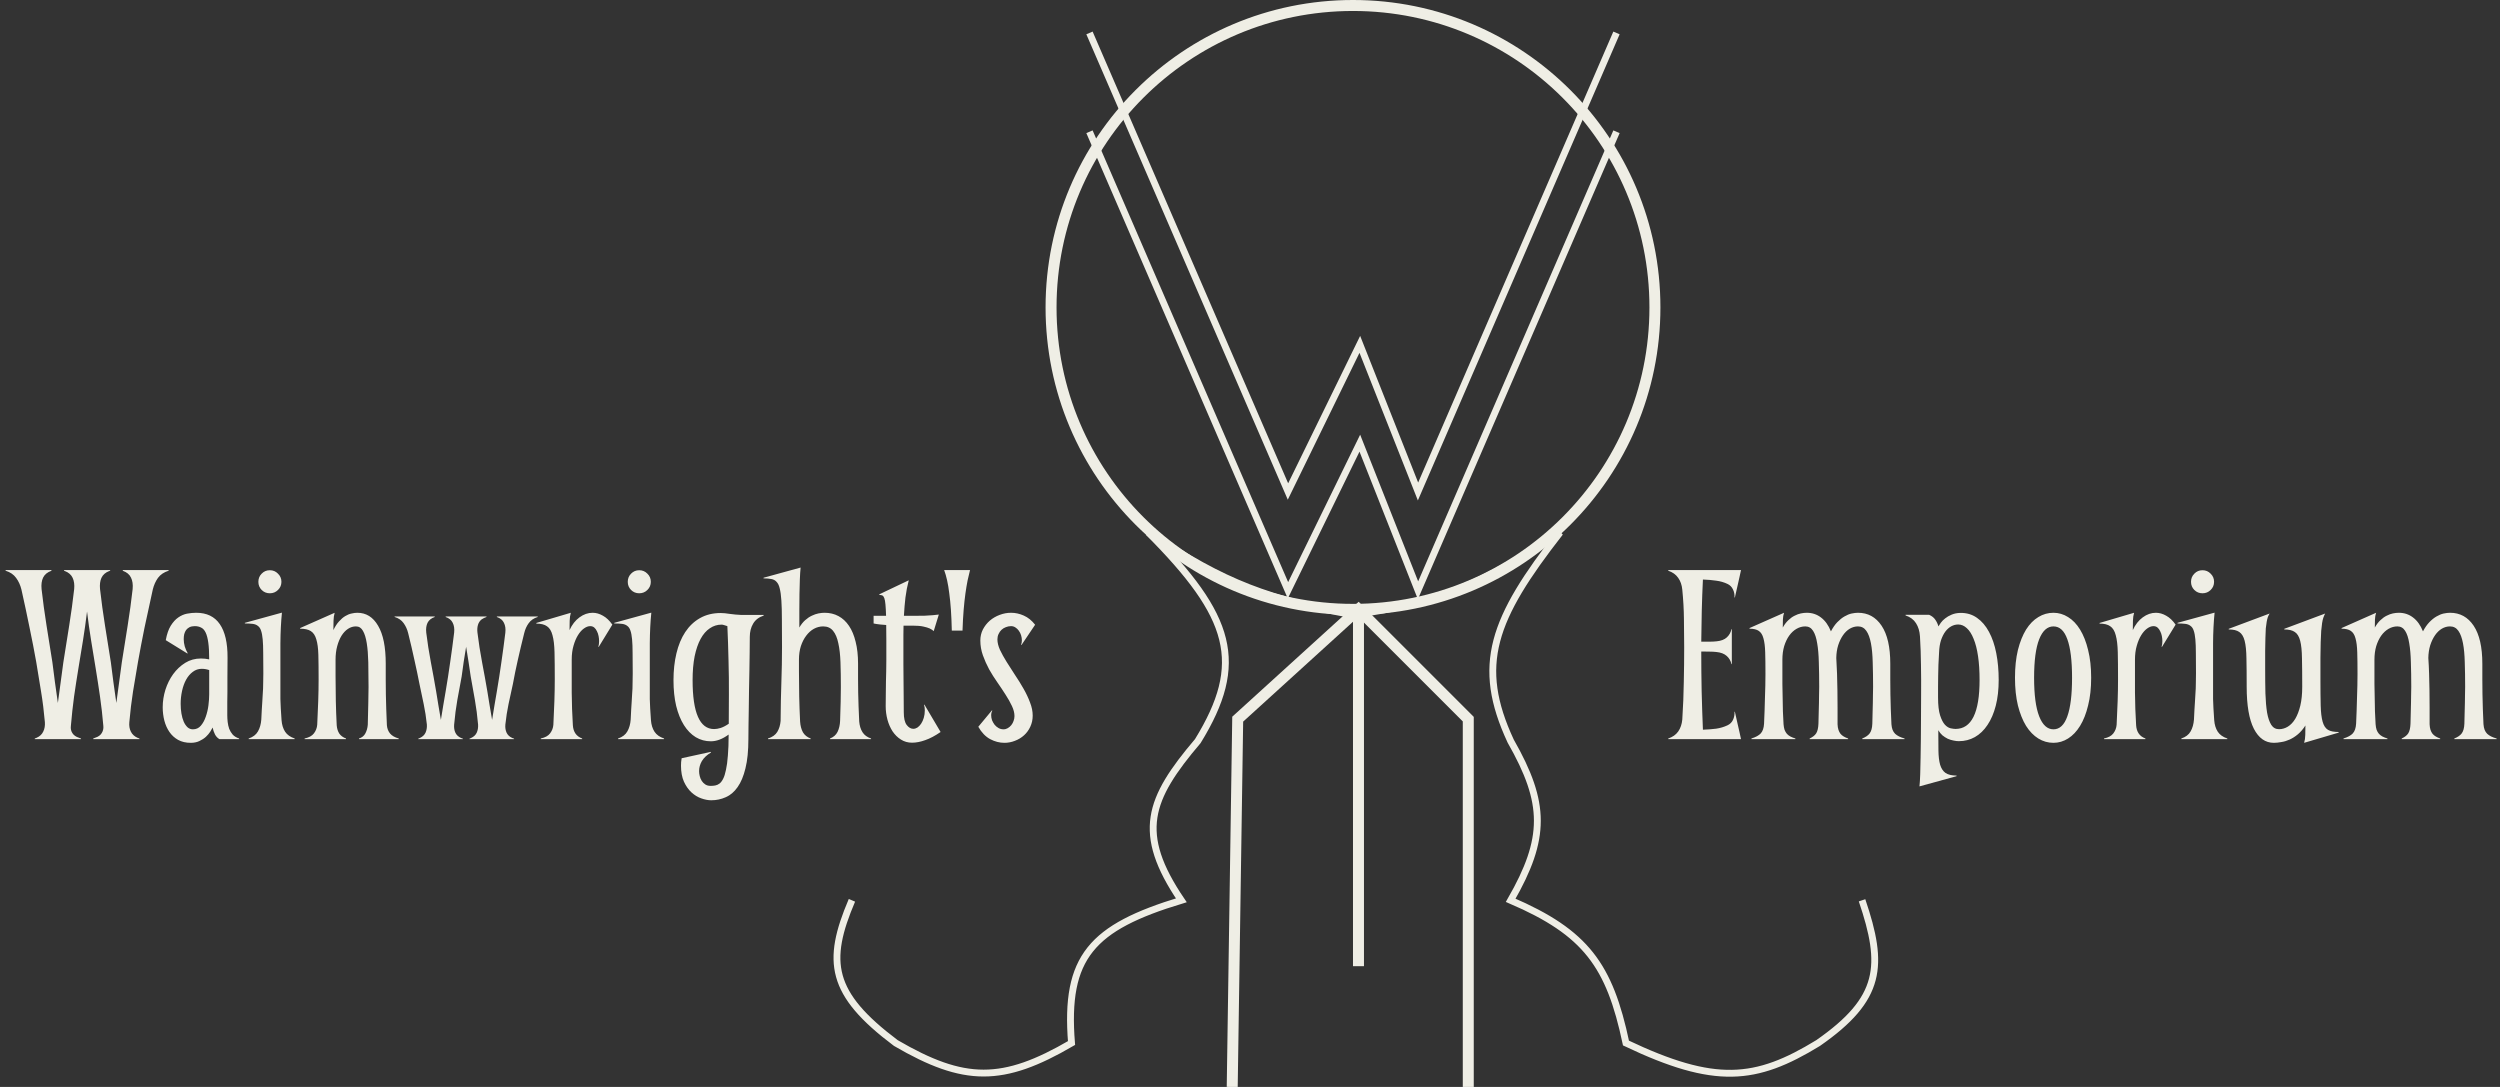 <svg width="230" height="100" viewBox="0 0 230 100" fill="none" xmlns="http://www.w3.org/2000/svg">
<rect x="0" y="0" width="230" height="100" fill="#333333" stroke="none"/>
<circle cx="124.475" cy="28.283" r="27.778" stroke="#EFEEE5" stroke-width="1.01"/>
<line x1="124.98" y1="56.566" x2="124.98" y2="88.889" stroke="#EFEEE5" stroke-width="1.01"/>
<path d="M113.364 100L113.869 66.162L124.98 56.061L135.081 66.162V100" stroke="#EFEEE5" stroke-width="1.01"/>
<path d="M100.232 12.121L118.493 54.309L125.104 40.771L130.457 54.309L148.717 12.121" stroke="#EFEEE5" stroke-width="0.63"/>
<path d="M100.232 3.03L118.493 45.218L125.104 31.68L130.457 45.218L148.717 3.03" stroke="#EFEEE5" stroke-width="0.63"/>
<path d="M78.378 82.828C75.972 88.472 76.36 91.411 82.419 95.96C88.717 99.632 92.244 99.656 98.58 95.96C97.94 88.017 100.451 85.325 108.681 82.828C104.483 76.629 105.675 73.508 110.197 68.182C114.614 61.006 113.374 56.731 105.651 48.99C112.754 53.789 116.913 55.185 124.475 56.566C132.341 55.487 136.482 53.713 143.53 48.99C137.32 56.929 135.73 61.19 138.984 68.182C142.243 73.903 142.263 77.106 138.984 82.828C145.922 85.808 148.077 88.818 149.59 95.96C157.783 99.861 161.525 99.472 167.267 95.96C173.133 91.876 173.348 88.838 171.308 82.828" stroke="#EFEEE5" stroke-width="0.63"/>
<path d="M156.668 67.133C157.113 67.117 157.52 67.086 157.887 67.039C158.262 66.984 158.613 66.879 158.941 66.723C159.168 66.613 159.332 66.449 159.434 66.231C159.543 66.004 159.59 65.754 159.574 65.481H159.609C159.711 65.926 159.797 66.309 159.867 66.629C159.938 66.941 159.996 67.199 160.043 67.402C160.098 67.644 160.141 67.844 160.172 68H153.48V67.941C153.879 67.809 154.184 67.594 154.395 67.297C154.605 66.992 154.73 66.629 154.77 66.207C154.848 64.988 154.895 63.824 154.91 62.715C154.934 61.598 154.945 60.543 154.945 59.551C154.945 58.676 154.938 57.809 154.922 56.949C154.914 56.082 154.863 55.18 154.77 54.242C154.73 53.82 154.605 53.461 154.395 53.164C154.184 52.859 153.879 52.641 153.48 52.508V52.449H160.172C160.141 52.605 160.098 52.805 160.043 53.047C159.996 53.25 159.938 53.512 159.867 53.832C159.797 54.145 159.711 54.523 159.609 54.969H159.574C159.59 54.695 159.543 54.449 159.434 54.23C159.332 54.004 159.168 53.836 158.941 53.727C158.613 53.57 158.262 53.469 157.887 53.422C157.52 53.367 157.113 53.332 156.668 53.316C156.621 54.285 156.586 55.246 156.562 56.199C156.539 57.145 156.523 58.09 156.516 59.035C156.773 59.035 157.02 59.035 157.254 59.035C157.496 59.035 157.723 59.023 157.934 59C158.34 58.961 158.652 58.84 158.871 58.637C159.09 58.434 159.23 58.184 159.293 57.887H159.328V61.098H159.293C159.23 60.801 159.086 60.551 158.859 60.348C158.633 60.145 158.316 60.023 157.91 59.984C157.707 59.961 157.492 59.949 157.266 59.949C157.039 59.949 156.789 59.945 156.516 59.938V59.984C156.516 61.148 156.527 62.348 156.551 63.582C156.582 64.809 156.621 65.992 156.668 67.133ZM168.938 60.535C168.969 60.996 168.992 61.48 169.008 61.988C169.023 62.496 169.035 63.012 169.043 63.535C169.051 64.051 169.055 64.57 169.055 65.094C169.055 65.617 169.055 66.129 169.055 66.629C169.062 66.832 169.09 67.004 169.137 67.144C169.184 67.285 169.246 67.406 169.324 67.508C169.402 67.602 169.5 67.684 169.617 67.754C169.734 67.824 169.871 67.887 170.027 67.941V68H166.488V67.941C166.762 67.816 166.961 67.66 167.086 67.473C167.211 67.277 167.281 66.981 167.297 66.582C167.305 66.262 167.312 65.941 167.32 65.621C167.336 65.293 167.344 64.981 167.344 64.684C167.352 64.387 167.355 64.113 167.355 63.863C167.363 63.605 167.367 63.387 167.367 63.207C167.367 62.379 167.355 61.621 167.332 60.934C167.316 60.246 167.266 59.66 167.18 59.176C167.102 58.684 166.977 58.305 166.805 58.039C166.633 57.766 166.395 57.629 166.09 57.629C165.809 57.629 165.539 57.703 165.281 57.852C165.023 58 164.797 58.211 164.602 58.484C164.414 58.75 164.262 59.07 164.145 59.445C164.035 59.82 163.98 60.234 163.98 60.688V61.742C163.98 62.117 163.98 62.516 163.98 62.938C163.988 63.352 163.996 63.77 164.004 64.191C164.012 64.613 164.02 65.031 164.027 65.445C164.043 65.859 164.062 66.254 164.086 66.629C164.102 66.832 164.133 67.004 164.18 67.144C164.234 67.285 164.305 67.406 164.391 67.508C164.477 67.602 164.582 67.684 164.707 67.754C164.84 67.824 164.996 67.887 165.176 67.941V68H161.133V67.941C161.531 67.816 161.816 67.66 161.988 67.473C162.168 67.277 162.27 66.981 162.293 66.582C162.309 66.207 162.324 65.82 162.34 65.422C162.355 65.016 162.367 64.617 162.375 64.227C162.391 63.828 162.402 63.441 162.41 63.066C162.418 62.691 162.422 62.34 162.422 62.012C162.422 61.207 162.414 60.539 162.398 60.008C162.383 59.469 162.328 59.039 162.234 58.719C162.148 58.398 162.004 58.172 161.801 58.039C161.605 57.906 161.324 57.84 160.957 57.84V57.781L164.133 56.375C164.07 56.555 164.035 56.766 164.027 57.008C164.02 57.242 164.016 57.484 164.016 57.734C164.172 57.453 164.344 57.227 164.531 57.055C164.719 56.875 164.91 56.738 165.105 56.645C165.301 56.543 165.492 56.473 165.68 56.434C165.875 56.395 166.055 56.375 166.219 56.375C166.719 56.375 167.156 56.52 167.531 56.809C167.914 57.098 168.219 57.523 168.445 58.086C168.625 57.742 168.82 57.461 169.031 57.242C169.25 57.016 169.469 56.84 169.688 56.715C169.914 56.582 170.133 56.492 170.344 56.445C170.562 56.398 170.762 56.375 170.941 56.375C171.855 56.375 172.578 56.773 173.109 57.57C173.641 58.367 173.906 59.531 173.906 61.062C173.906 61.562 173.906 62.043 173.906 62.504C173.906 62.965 173.91 63.422 173.918 63.875C173.926 64.328 173.938 64.781 173.953 65.234C173.969 65.688 173.988 66.152 174.012 66.629C174.027 66.832 174.062 67.004 174.117 67.144C174.172 67.285 174.25 67.406 174.352 67.508C174.453 67.602 174.574 67.684 174.715 67.754C174.855 67.824 175.023 67.887 175.219 67.941V68H171.328V67.941C171.641 67.816 171.867 67.66 172.008 67.473C172.156 67.277 172.238 66.981 172.254 66.582C172.262 66.262 172.27 65.941 172.277 65.621C172.293 65.293 172.301 64.981 172.301 64.684C172.309 64.387 172.312 64.113 172.312 63.863C172.32 63.605 172.324 63.387 172.324 63.207C172.324 62.379 172.312 61.621 172.289 60.934C172.273 60.246 172.219 59.66 172.125 59.176C172.031 58.684 171.891 58.305 171.703 58.039C171.516 57.766 171.258 57.629 170.93 57.629C170.672 57.629 170.422 57.699 170.18 57.84C169.945 57.98 169.738 58.18 169.559 58.438C169.379 58.695 169.23 59.004 169.113 59.363C169.004 59.715 168.945 60.105 168.938 60.535ZM176.742 63.875C176.75 62.953 176.746 62.059 176.73 61.191C176.723 60.324 176.691 59.441 176.637 58.543C176.605 58.066 176.484 57.664 176.273 57.336C176.062 57 175.742 56.762 175.312 56.621V56.562H177.48C177.73 56.672 177.918 56.82 178.043 57.008C178.176 57.195 178.273 57.402 178.336 57.629C178.383 57.543 178.457 57.43 178.559 57.289C178.66 57.148 178.793 57.016 178.957 56.891C179.121 56.758 179.316 56.645 179.543 56.551C179.777 56.449 180.047 56.395 180.352 56.387C180.938 56.379 181.449 56.531 181.887 56.844C182.324 57.148 182.691 57.578 182.988 58.133C183.285 58.68 183.508 59.332 183.656 60.09C183.805 60.848 183.879 61.672 183.879 62.562C183.879 63.445 183.789 64.234 183.609 64.93C183.43 65.625 183.176 66.215 182.848 66.699C182.527 67.184 182.141 67.555 181.688 67.812C181.242 68.062 180.75 68.188 180.211 68.188C180.062 68.188 179.898 68.168 179.719 68.129C179.547 68.098 179.371 68.043 179.191 67.965C179.02 67.879 178.855 67.773 178.699 67.648C178.551 67.516 178.426 67.359 178.324 67.18C178.324 67.906 178.328 68.531 178.336 69.055C178.344 69.578 178.395 70.008 178.488 70.344C178.59 70.688 178.754 70.941 178.98 71.106C179.215 71.269 179.555 71.352 180 71.352V71.41L176.59 72.348C176.621 72.066 176.645 71.688 176.66 71.211C176.676 70.734 176.688 70.219 176.695 69.664C176.711 69.109 176.719 68.547 176.719 67.977C176.727 67.406 176.73 66.883 176.73 66.406L176.742 63.875ZM180.152 57.453C179.934 57.453 179.723 57.508 179.52 57.617C179.316 57.727 179.133 57.891 178.969 58.109C178.812 58.32 178.68 58.586 178.57 58.906C178.469 59.227 178.41 59.602 178.395 60.031C178.371 60.422 178.352 60.793 178.336 61.145C178.328 61.488 178.32 61.828 178.312 62.164C178.312 62.492 178.309 62.82 178.301 63.148C178.301 63.477 178.301 63.816 178.301 64.168C178.301 64.871 178.363 65.418 178.488 65.809C178.613 66.199 178.762 66.488 178.934 66.676C179.105 66.856 179.281 66.965 179.461 67.004C179.648 67.043 179.797 67.062 179.906 67.062C181.383 67.062 182.121 65.562 182.121 62.562C182.121 61.734 182.074 61.004 181.98 60.371C181.887 59.73 181.75 59.195 181.57 58.766C181.398 58.336 181.191 58.012 180.949 57.793C180.707 57.566 180.441 57.453 180.152 57.453ZM187.137 62.352C187.137 63.922 187.293 65.106 187.605 65.902C187.918 66.699 188.355 67.098 188.918 67.098C189.488 67.098 189.914 66.699 190.195 65.902C190.484 65.106 190.629 63.922 190.629 62.352C190.629 60.781 190.484 59.602 190.195 58.812C189.914 58.023 189.488 57.629 188.918 57.629C188.355 57.629 187.918 58.023 187.605 58.812C187.293 59.602 187.137 60.781 187.137 62.352ZM185.379 62.352C185.379 61.391 185.469 60.539 185.648 59.797C185.836 59.055 186.086 58.43 186.398 57.922C186.719 57.414 187.094 57.031 187.523 56.773C187.953 56.508 188.418 56.375 188.918 56.375C189.395 56.375 189.844 56.508 190.266 56.773C190.688 57.031 191.055 57.414 191.367 57.922C191.68 58.43 191.926 59.055 192.105 59.797C192.293 60.539 192.387 61.391 192.387 62.352C192.387 63.312 192.293 64.164 192.105 64.906C191.926 65.648 191.68 66.273 191.367 66.781C191.055 67.289 190.688 67.676 190.266 67.941C189.844 68.207 189.395 68.34 188.918 68.34C188.418 68.34 187.953 68.207 187.523 67.941C187.094 67.676 186.719 67.289 186.398 66.781C186.086 66.273 185.836 65.648 185.648 64.906C185.469 64.164 185.379 63.312 185.379 62.352ZM196.219 57.969C196.445 57.469 196.75 57.078 197.133 56.797C197.516 56.516 197.918 56.375 198.34 56.375C198.66 56.375 198.977 56.465 199.289 56.645C199.602 56.816 199.891 57.09 200.156 57.465L198.902 59.516L198.867 59.492C198.914 59.367 198.938 59.199 198.938 58.988C198.938 58.84 198.922 58.684 198.891 58.52C198.859 58.355 198.809 58.207 198.738 58.074C198.676 57.934 198.594 57.82 198.492 57.734C198.391 57.648 198.266 57.605 198.117 57.605C197.93 57.605 197.734 57.68 197.531 57.828C197.336 57.969 197.156 58.172 196.992 58.438C196.828 58.703 196.691 59.027 196.582 59.41C196.473 59.785 196.418 60.211 196.418 60.688C196.418 61.711 196.418 62.723 196.418 63.723C196.426 64.715 196.461 65.715 196.523 66.723C196.562 67.34 196.848 67.746 197.379 67.941V68H193.57V67.941C193.969 67.856 194.254 67.699 194.426 67.473C194.605 67.238 194.707 66.973 194.73 66.676C194.77 65.902 194.801 65.176 194.824 64.496C194.848 63.809 194.859 63.137 194.859 62.48C194.859 61.488 194.852 60.664 194.836 60.008C194.82 59.352 194.758 58.828 194.648 58.438C194.547 58.047 194.379 57.773 194.145 57.617C193.918 57.453 193.59 57.371 193.16 57.371V57.312L196.336 56.375C196.273 56.586 196.238 56.832 196.23 57.113C196.223 57.387 196.219 57.672 196.219 57.969ZM202.031 61.941C202.031 61.215 202.027 60.598 202.02 60.09C202.02 59.582 202.004 59.16 201.973 58.824C201.941 58.48 201.891 58.211 201.82 58.016C201.758 57.82 201.66 57.676 201.527 57.582C201.402 57.48 201.242 57.418 201.047 57.395C200.852 57.371 200.613 57.359 200.332 57.359V57.301L203.742 56.363C203.656 57.215 203.609 58.156 203.602 59.188C203.602 60.211 203.602 61.273 203.602 62.375C203.602 62.812 203.602 63.18 203.602 63.477C203.602 63.773 203.602 64.055 203.602 64.32C203.609 64.586 203.621 64.867 203.637 65.164C203.652 65.453 203.676 65.816 203.707 66.254C203.738 66.676 203.848 67.031 204.035 67.32C204.223 67.602 204.516 67.809 204.914 67.941V68H200.684V67.941C201.082 67.809 201.367 67.59 201.539 67.285C201.711 66.981 201.812 66.621 201.844 66.207C201.859 65.848 201.875 65.535 201.891 65.269C201.914 64.996 201.93 64.75 201.938 64.531C201.953 64.312 201.965 64.109 201.973 63.922C201.988 63.734 202 63.543 202.008 63.348C202.016 63.152 202.02 62.945 202.02 62.727C202.027 62.5 202.031 62.238 202.031 61.941ZM201.574 53.527C201.574 53.23 201.676 52.98 201.879 52.777C202.082 52.566 202.332 52.461 202.629 52.461C202.926 52.461 203.176 52.566 203.379 52.777C203.59 52.98 203.695 53.23 203.695 53.527C203.695 53.824 203.59 54.074 203.379 54.277C203.176 54.48 202.926 54.582 202.629 54.582C202.332 54.582 202.082 54.48 201.879 54.277C201.676 54.074 201.574 53.824 201.574 53.527ZM213.48 62.469C213.48 63.461 213.488 64.273 213.504 64.906C213.52 65.531 213.578 66.027 213.68 66.394C213.781 66.754 213.945 67.004 214.172 67.144C214.398 67.277 214.727 67.344 215.156 67.344V67.402L211.98 68.34C212.043 68.129 212.078 67.887 212.086 67.613C212.094 67.332 212.098 67.043 212.098 66.746C211.887 67.074 211.656 67.344 211.406 67.555C211.164 67.758 210.914 67.918 210.656 68.035C210.398 68.152 210.141 68.231 209.883 68.269C209.633 68.316 209.402 68.34 209.191 68.34C208.41 68.34 207.797 67.906 207.352 67.039C206.914 66.172 206.695 64.887 206.695 63.184C206.695 62.121 206.688 61.25 206.672 60.57C206.664 59.883 206.609 59.344 206.508 58.953C206.406 58.562 206.242 58.293 206.016 58.145C205.797 57.988 205.473 57.91 205.043 57.91V57.852L208.805 56.445C208.742 56.547 208.688 56.656 208.641 56.773C208.602 56.891 208.566 57.035 208.535 57.207C208.504 57.379 208.477 57.582 208.453 57.816C208.438 58.051 208.426 58.34 208.418 58.684C208.41 59.027 208.402 59.43 208.395 59.891C208.395 60.352 208.395 60.891 208.395 61.508C208.395 62.344 208.402 63.105 208.418 63.793C208.441 64.473 208.492 65.059 208.57 65.551C208.656 66.035 208.785 66.414 208.957 66.688C209.129 66.953 209.367 67.086 209.672 67.086C209.953 67.086 210.223 67.008 210.48 66.852C210.738 66.695 210.965 66.457 211.16 66.137C211.355 65.809 211.512 65.402 211.629 64.918C211.746 64.426 211.805 63.848 211.805 63.184C211.805 62.121 211.797 61.25 211.781 60.57C211.773 59.883 211.719 59.344 211.617 58.953C211.516 58.562 211.352 58.293 211.125 58.145C210.906 57.988 210.582 57.91 210.152 57.91V57.852L213.914 56.445C213.852 56.562 213.797 56.688 213.75 56.82C213.703 56.953 213.664 57.121 213.633 57.324C213.602 57.52 213.574 57.758 213.551 58.039C213.535 58.32 213.52 58.668 213.504 59.082C213.496 59.488 213.488 59.969 213.48 60.523C213.48 61.078 213.48 61.727 213.48 62.469ZM223.406 60.535C223.438 60.996 223.461 61.48 223.477 61.988C223.492 62.496 223.504 63.012 223.512 63.535C223.52 64.051 223.523 64.57 223.523 65.094C223.523 65.617 223.523 66.129 223.523 66.629C223.531 66.832 223.559 67.004 223.605 67.144C223.652 67.285 223.715 67.406 223.793 67.508C223.871 67.602 223.969 67.684 224.086 67.754C224.203 67.824 224.34 67.887 224.496 67.941V68H220.957V67.941C221.23 67.816 221.43 67.66 221.555 67.473C221.68 67.277 221.75 66.981 221.766 66.582C221.773 66.262 221.781 65.941 221.789 65.621C221.805 65.293 221.812 64.981 221.812 64.684C221.82 64.387 221.824 64.113 221.824 63.863C221.832 63.605 221.836 63.387 221.836 63.207C221.836 62.379 221.824 61.621 221.801 60.934C221.785 60.246 221.734 59.66 221.648 59.176C221.57 58.684 221.445 58.305 221.273 58.039C221.102 57.766 220.863 57.629 220.559 57.629C220.277 57.629 220.008 57.703 219.75 57.852C219.492 58 219.266 58.211 219.07 58.484C218.883 58.75 218.73 59.07 218.613 59.445C218.504 59.82 218.449 60.234 218.449 60.688V61.742C218.449 62.117 218.449 62.516 218.449 62.938C218.457 63.352 218.465 63.77 218.473 64.191C218.48 64.613 218.488 65.031 218.496 65.445C218.512 65.859 218.531 66.254 218.555 66.629C218.57 66.832 218.602 67.004 218.648 67.144C218.703 67.285 218.773 67.406 218.859 67.508C218.945 67.602 219.051 67.684 219.176 67.754C219.309 67.824 219.465 67.887 219.645 67.941V68H215.602V67.941C216 67.816 216.285 67.66 216.457 67.473C216.637 67.277 216.738 66.981 216.762 66.582C216.777 66.207 216.793 65.82 216.809 65.422C216.824 65.016 216.836 64.617 216.844 64.227C216.859 63.828 216.871 63.441 216.879 63.066C216.887 62.691 216.891 62.34 216.891 62.012C216.891 61.207 216.883 60.539 216.867 60.008C216.852 59.469 216.797 59.039 216.703 58.719C216.617 58.398 216.473 58.172 216.27 58.039C216.074 57.906 215.793 57.84 215.426 57.84V57.781L218.602 56.375C218.539 56.555 218.504 56.766 218.496 57.008C218.488 57.242 218.484 57.484 218.484 57.734C218.641 57.453 218.812 57.227 219 57.055C219.188 56.875 219.379 56.738 219.574 56.645C219.77 56.543 219.961 56.473 220.148 56.434C220.344 56.395 220.523 56.375 220.688 56.375C221.188 56.375 221.625 56.52 222 56.809C222.383 57.098 222.688 57.523 222.914 58.086C223.094 57.742 223.289 57.461 223.5 57.242C223.719 57.016 223.938 56.84 224.156 56.715C224.383 56.582 224.602 56.492 224.812 56.445C225.031 56.398 225.23 56.375 225.41 56.375C226.324 56.375 227.047 56.773 227.578 57.57C228.109 58.367 228.375 59.531 228.375 61.062C228.375 61.562 228.375 62.043 228.375 62.504C228.375 62.965 228.379 63.422 228.387 63.875C228.395 64.328 228.406 64.781 228.422 65.234C228.438 65.688 228.457 66.152 228.48 66.629C228.496 66.832 228.531 67.004 228.586 67.144C228.641 67.285 228.719 67.406 228.82 67.508C228.922 67.602 229.043 67.684 229.184 67.754C229.324 67.824 229.492 67.887 229.688 67.941V68H225.797V67.941C226.109 67.816 226.336 67.66 226.477 67.473C226.625 67.277 226.707 66.981 226.723 66.582C226.73 66.262 226.738 65.941 226.746 65.621C226.762 65.293 226.77 64.981 226.77 64.684C226.777 64.387 226.781 64.113 226.781 63.863C226.789 63.605 226.793 63.387 226.793 63.207C226.793 62.379 226.781 61.621 226.758 60.934C226.742 60.246 226.688 59.66 226.594 59.176C226.5 58.684 226.359 58.305 226.172 58.039C225.984 57.766 225.727 57.629 225.398 57.629C225.141 57.629 224.891 57.699 224.648 57.84C224.414 57.98 224.207 58.18 224.027 58.438C223.848 58.695 223.699 59.004 223.582 59.363C223.473 59.715 223.414 60.105 223.406 60.535Z" fill="#EFEEE5"/>
<path d="M8.582 67.941L8.758 67.871C9.039 67.785 9.238 67.644 9.355 67.449C9.48 67.254 9.531 67.035 9.508 66.793C9.43 65.863 9.328 64.965 9.203 64.098C9.078 63.223 8.945 62.359 8.805 61.508C8.664 60.648 8.523 59.789 8.383 58.93C8.242 58.062 8.117 57.172 8.008 56.258C7.898 57.172 7.773 58.062 7.633 58.93C7.492 59.789 7.352 60.648 7.211 61.508C7.07 62.359 6.938 63.223 6.812 64.098C6.695 64.965 6.598 65.863 6.52 66.793C6.488 67.035 6.535 67.254 6.66 67.449C6.785 67.644 6.984 67.785 7.258 67.871L7.445 67.941L7.457 68H3.191L3.203 67.941L3.379 67.871C3.66 67.746 3.859 67.559 3.977 67.309C4.102 67.059 4.152 66.769 4.129 66.441C4.043 65.457 3.926 64.516 3.777 63.617C3.637 62.719 3.488 61.812 3.332 60.898C3.152 59.883 2.949 58.836 2.723 57.758C2.504 56.672 2.254 55.5 1.973 54.242C1.871 53.828 1.707 53.469 1.48 53.164C1.262 52.859 0.941 52.641 0.52 52.508L0.508 52.449H4.727L4.738 52.508C4.363 52.641 4.105 52.852 3.965 53.141C3.832 53.422 3.785 53.773 3.824 54.195C3.949 55.305 4.102 56.422 4.281 57.547C4.461 58.672 4.641 59.801 4.82 60.934C4.891 61.488 4.969 62.098 5.055 62.762C5.141 63.418 5.23 64.055 5.324 64.672C5.41 64.055 5.496 63.418 5.582 62.762C5.676 62.098 5.758 61.488 5.828 60.934C6.008 59.801 6.188 58.672 6.367 57.547C6.547 56.422 6.699 55.305 6.824 54.195C6.863 53.789 6.816 53.445 6.684 53.164C6.551 52.875 6.309 52.664 5.957 52.531L5.898 52.508L5.887 52.449H10.141L10.129 52.508L10.059 52.531C9.707 52.664 9.465 52.875 9.332 53.164C9.207 53.445 9.164 53.789 9.203 54.195C9.328 55.305 9.48 56.422 9.66 57.547C9.84 58.672 10.02 59.801 10.199 60.934C10.27 61.488 10.348 62.098 10.434 62.762C10.52 63.418 10.609 64.055 10.703 64.672C10.789 64.055 10.875 63.418 10.961 62.762C11.055 62.098 11.137 61.488 11.207 60.934C11.387 59.801 11.566 58.672 11.746 57.547C11.926 56.422 12.078 55.305 12.203 54.195C12.242 53.773 12.191 53.422 12.051 53.141C11.918 52.852 11.664 52.641 11.289 52.508L11.301 52.449H15.52L15.508 52.508C15.086 52.641 14.762 52.859 14.535 53.164C14.316 53.469 14.156 53.828 14.055 54.242C13.773 55.5 13.52 56.672 13.293 57.758C13.074 58.836 12.875 59.883 12.695 60.898C12.539 61.812 12.387 62.719 12.238 63.617C12.098 64.516 11.984 65.457 11.898 66.441C11.867 66.769 11.914 67.059 12.039 67.309C12.164 67.559 12.363 67.746 12.637 67.871L12.824 67.941L12.836 68H8.57L8.582 67.941ZM17.242 60.125L15.25 58.895C15.352 58.34 15.504 57.898 15.707 57.57C15.918 57.234 16.148 56.98 16.398 56.809C16.656 56.629 16.926 56.512 17.207 56.457C17.496 56.402 17.777 56.375 18.051 56.375C19.02 56.375 19.742 56.723 20.219 57.418C20.703 58.113 20.941 59.141 20.934 60.5C20.934 61.211 20.93 61.828 20.922 62.352C20.922 62.867 20.922 63.309 20.922 63.676C20.922 64.043 20.918 64.348 20.91 64.59C20.91 64.824 20.91 65.019 20.91 65.176C20.91 65.324 20.91 65.445 20.91 65.539C20.91 65.633 20.91 65.719 20.91 65.797C20.91 65.992 20.922 66.199 20.945 66.418C20.969 66.637 21.016 66.848 21.086 67.051C21.164 67.246 21.273 67.426 21.414 67.59C21.562 67.746 21.758 67.863 22 67.941V68H20.184C20.004 67.891 19.867 67.742 19.773 67.555C19.68 67.367 19.609 67.16 19.562 66.934C19.516 67.027 19.441 67.156 19.34 67.32C19.238 67.477 19.105 67.633 18.941 67.789C18.777 67.938 18.578 68.066 18.344 68.176C18.117 68.285 17.852 68.34 17.547 68.34C17.102 68.34 16.715 68.25 16.387 68.07C16.066 67.891 15.801 67.648 15.59 67.344C15.379 67.039 15.223 66.691 15.121 66.301C15.02 65.902 14.969 65.492 14.969 65.07C14.969 64.531 15.051 63.996 15.215 63.465C15.387 62.926 15.625 62.445 15.93 62.023C16.242 61.594 16.613 61.246 17.043 60.98C17.473 60.715 17.953 60.582 18.484 60.582C18.75 60.582 19.004 60.609 19.246 60.664C19.246 60.039 19.219 59.527 19.164 59.129C19.109 58.73 19.027 58.418 18.918 58.191C18.809 57.965 18.668 57.812 18.496 57.734C18.332 57.648 18.141 57.605 17.922 57.605C17.734 57.605 17.574 57.637 17.441 57.699C17.316 57.762 17.211 57.848 17.125 57.957C17.047 58.066 16.988 58.195 16.949 58.344C16.918 58.484 16.902 58.637 16.902 58.801C16.902 59.02 16.934 59.242 16.996 59.469C17.066 59.695 17.156 59.902 17.266 60.09L17.242 60.125ZM17.746 67.098C18.043 67.098 18.285 66.988 18.473 66.769C18.668 66.543 18.82 66.266 18.93 65.938C19.047 65.609 19.129 65.262 19.176 64.894C19.223 64.519 19.246 64.184 19.246 63.887V61.648C19.02 61.57 18.793 61.531 18.566 61.531C18.254 61.531 17.977 61.625 17.734 61.812C17.492 61.992 17.289 62.23 17.125 62.527C16.961 62.824 16.836 63.168 16.75 63.559C16.664 63.949 16.621 64.348 16.621 64.754C16.621 65.066 16.645 65.363 16.691 65.644C16.738 65.926 16.809 66.176 16.902 66.394C16.996 66.606 17.113 66.777 17.254 66.91C17.395 67.035 17.559 67.098 17.746 67.098ZM24.227 61.941C24.227 61.215 24.223 60.598 24.215 60.09C24.215 59.582 24.199 59.16 24.168 58.824C24.137 58.48 24.086 58.211 24.016 58.016C23.953 57.82 23.855 57.676 23.723 57.582C23.598 57.48 23.438 57.418 23.242 57.395C23.047 57.371 22.809 57.359 22.527 57.359V57.301L25.938 56.363C25.852 57.215 25.805 58.156 25.797 59.188C25.797 60.211 25.797 61.273 25.797 62.375C25.797 62.812 25.797 63.18 25.797 63.477C25.797 63.773 25.797 64.055 25.797 64.32C25.805 64.586 25.816 64.867 25.832 65.164C25.848 65.453 25.871 65.816 25.902 66.254C25.934 66.676 26.043 67.031 26.23 67.32C26.418 67.602 26.711 67.809 27.109 67.941V68H22.879V67.941C23.277 67.809 23.562 67.59 23.734 67.285C23.906 66.981 24.008 66.621 24.039 66.207C24.055 65.848 24.07 65.535 24.086 65.269C24.109 64.996 24.125 64.75 24.133 64.531C24.148 64.312 24.16 64.109 24.168 63.922C24.184 63.734 24.195 63.543 24.203 63.348C24.211 63.152 24.215 62.945 24.215 62.727C24.223 62.5 24.227 62.238 24.227 61.941ZM23.77 53.527C23.77 53.23 23.871 52.98 24.074 52.777C24.277 52.566 24.527 52.461 24.824 52.461C25.121 52.461 25.371 52.566 25.574 52.777C25.785 52.98 25.891 53.23 25.891 53.527C25.891 53.824 25.785 54.074 25.574 54.277C25.371 54.48 25.121 54.582 24.824 54.582C24.527 54.582 24.277 54.48 24.074 54.277C23.871 54.074 23.77 53.824 23.77 53.527ZM35.488 61.062C35.488 61.609 35.488 62.113 35.488 62.574C35.488 63.027 35.492 63.473 35.5 63.91C35.508 64.348 35.52 64.793 35.535 65.246C35.551 65.699 35.57 66.191 35.594 66.723C35.617 67.019 35.715 67.273 35.887 67.484C36.059 67.688 36.324 67.84 36.684 67.941V68H33.027V67.941C33.301 67.856 33.496 67.699 33.613 67.473C33.738 67.238 33.812 66.973 33.836 66.676C33.859 65.941 33.875 65.285 33.883 64.707C33.898 64.121 33.906 63.621 33.906 63.207C33.906 62.379 33.898 61.621 33.883 60.934C33.867 60.246 33.82 59.66 33.742 59.176C33.664 58.684 33.547 58.305 33.391 58.039C33.242 57.766 33.027 57.629 32.746 57.629C32.488 57.629 32.246 57.703 32.02 57.852C31.793 58 31.594 58.211 31.422 58.484C31.258 58.75 31.125 59.07 31.023 59.445C30.922 59.82 30.871 60.234 30.871 60.688V62.211C30.871 62.969 30.879 63.723 30.895 64.473C30.91 65.215 30.938 65.965 30.977 66.723C31 67.019 31.078 67.273 31.211 67.484C31.352 67.688 31.559 67.84 31.832 67.941V68H28.023V67.941C28.422 67.856 28.707 67.699 28.879 67.473C29.059 67.238 29.16 66.973 29.184 66.676C29.223 65.902 29.254 65.176 29.277 64.496C29.301 63.809 29.312 63.137 29.312 62.48C29.312 61.582 29.305 60.836 29.289 60.242C29.273 59.648 29.211 59.176 29.102 58.824C29 58.465 28.832 58.211 28.598 58.062C28.371 57.914 28.043 57.84 27.613 57.84V57.781L30.789 56.375C30.727 56.586 30.691 56.832 30.684 57.113C30.676 57.387 30.672 57.672 30.672 57.969C30.828 57.641 31 57.375 31.188 57.172C31.375 56.961 31.566 56.797 31.762 56.68C31.957 56.562 32.148 56.484 32.336 56.445C32.531 56.398 32.711 56.375 32.875 56.375C33.688 56.375 34.324 56.773 34.785 57.57C35.254 58.359 35.488 59.523 35.488 61.062ZM38.488 67.953L38.629 67.894C38.871 67.785 39.043 67.625 39.145 67.414C39.246 67.195 39.289 66.945 39.273 66.664C39.203 66 39.105 65.371 38.98 64.777C38.855 64.176 38.727 63.562 38.594 62.938C38.453 62.211 38.297 61.469 38.125 60.711C37.961 59.945 37.77 59.125 37.551 58.25C37.465 57.898 37.324 57.59 37.129 57.324C36.941 57.059 36.668 56.871 36.309 56.762L36.297 56.715H39.988L40 56.762C39.68 56.871 39.457 57.051 39.332 57.301C39.215 57.551 39.176 57.852 39.215 58.203C39.324 59.102 39.465 60.004 39.637 60.91C39.809 61.809 39.973 62.715 40.129 63.629C40.191 64.012 40.258 64.422 40.328 64.859C40.406 65.289 40.484 65.746 40.562 66.231C40.641 65.754 40.715 65.297 40.785 64.859C40.863 64.422 40.934 64.012 40.996 63.629C41.152 62.715 41.293 61.809 41.418 60.91C41.551 60.004 41.672 59.102 41.781 58.203C41.82 57.852 41.777 57.551 41.652 57.301C41.535 57.051 41.316 56.871 40.996 56.762L41.008 56.715H44.758V56.762C44.602 56.816 44.457 56.887 44.324 56.973C44.152 57.105 44.035 57.277 43.973 57.488C43.91 57.699 43.895 57.938 43.926 58.203C44.035 59.102 44.176 60.004 44.348 60.91C44.52 61.809 44.684 62.715 44.84 63.629C44.902 64.012 44.969 64.422 45.039 64.859C45.117 65.289 45.195 65.746 45.273 66.231C45.352 65.754 45.426 65.297 45.496 64.859C45.574 64.422 45.645 64.012 45.707 63.629C45.863 62.715 46.004 61.809 46.129 60.91C46.262 60.004 46.383 59.102 46.492 58.203C46.531 57.852 46.488 57.551 46.363 57.301C46.246 57.051 46.027 56.871 45.707 56.762L45.719 56.715H49.469V56.762C49.102 56.879 48.824 57.07 48.637 57.336C48.449 57.594 48.312 57.898 48.227 58.25C48.008 59.125 47.812 59.945 47.641 60.711C47.469 61.469 47.316 62.211 47.184 62.938C47.043 63.562 46.91 64.176 46.785 64.777C46.66 65.371 46.562 66 46.492 66.664C46.469 66.945 46.508 67.195 46.609 67.414C46.711 67.625 46.883 67.785 47.125 67.894L47.289 67.953L47.301 68H43.188L43.199 67.953L43.34 67.894C43.582 67.785 43.754 67.625 43.855 67.414C43.957 67.195 44 66.945 43.984 66.664C43.914 65.859 43.816 65.106 43.691 64.402C43.566 63.691 43.438 62.969 43.305 62.234C43.242 61.797 43.176 61.348 43.105 60.887C43.035 60.426 42.961 59.965 42.883 59.504C42.805 59.965 42.73 60.426 42.66 60.887C42.598 61.348 42.535 61.797 42.473 62.234C42.332 62.969 42.199 63.691 42.074 64.402C41.949 65.106 41.852 65.859 41.781 66.664C41.758 66.945 41.797 67.195 41.898 67.414C42 67.625 42.172 67.785 42.414 67.894L42.578 67.953L42.59 68H38.477L38.488 67.953ZM52.398 57.969C52.625 57.469 52.93 57.078 53.312 56.797C53.695 56.516 54.098 56.375 54.52 56.375C54.84 56.375 55.156 56.465 55.469 56.645C55.781 56.816 56.07 57.09 56.336 57.465L55.082 59.516L55.047 59.492C55.094 59.367 55.117 59.199 55.117 58.988C55.117 58.84 55.102 58.684 55.07 58.52C55.039 58.355 54.988 58.207 54.918 58.074C54.855 57.934 54.773 57.82 54.672 57.734C54.57 57.648 54.445 57.605 54.297 57.605C54.109 57.605 53.914 57.68 53.711 57.828C53.516 57.969 53.336 58.172 53.172 58.438C53.008 58.703 52.871 59.027 52.762 59.41C52.652 59.785 52.598 60.211 52.598 60.688C52.598 61.711 52.598 62.723 52.598 63.723C52.605 64.715 52.641 65.715 52.703 66.723C52.742 67.34 53.027 67.746 53.559 67.941V68H49.75V67.941C50.148 67.856 50.434 67.699 50.605 67.473C50.785 67.238 50.887 66.973 50.91 66.676C50.949 65.902 50.98 65.176 51.004 64.496C51.027 63.809 51.039 63.137 51.039 62.48C51.039 61.488 51.031 60.664 51.016 60.008C51 59.352 50.938 58.828 50.828 58.438C50.727 58.047 50.559 57.773 50.324 57.617C50.098 57.453 49.77 57.371 49.34 57.371V57.312L52.516 56.375C52.453 56.586 52.418 56.832 52.41 57.113C52.402 57.387 52.398 57.672 52.398 57.969ZM58.211 61.941C58.211 61.215 58.207 60.598 58.199 60.09C58.199 59.582 58.184 59.16 58.152 58.824C58.121 58.48 58.07 58.211 58 58.016C57.938 57.82 57.84 57.676 57.707 57.582C57.582 57.48 57.422 57.418 57.227 57.395C57.031 57.371 56.793 57.359 56.512 57.359V57.301L59.922 56.363C59.836 57.215 59.789 58.156 59.781 59.188C59.781 60.211 59.781 61.273 59.781 62.375C59.781 62.812 59.781 63.18 59.781 63.477C59.781 63.773 59.781 64.055 59.781 64.32C59.789 64.586 59.801 64.867 59.816 65.164C59.832 65.453 59.855 65.816 59.887 66.254C59.918 66.676 60.027 67.031 60.215 67.32C60.402 67.602 60.695 67.809 61.094 67.941V68H56.863V67.941C57.262 67.809 57.547 67.59 57.719 67.285C57.891 66.981 57.992 66.621 58.023 66.207C58.039 65.848 58.055 65.535 58.07 65.269C58.094 64.996 58.109 64.75 58.117 64.531C58.133 64.312 58.145 64.109 58.152 63.922C58.168 63.734 58.18 63.543 58.188 63.348C58.195 63.152 58.199 62.945 58.199 62.727C58.207 62.5 58.211 62.238 58.211 61.941ZM57.754 53.527C57.754 53.23 57.855 52.98 58.059 52.777C58.262 52.566 58.512 52.461 58.809 52.461C59.105 52.461 59.355 52.566 59.559 52.777C59.77 52.98 59.875 53.23 59.875 53.527C59.875 53.824 59.77 54.074 59.559 54.277C59.355 54.48 59.105 54.582 58.809 54.582C58.512 54.582 58.262 54.48 58.059 54.277C57.855 54.074 57.754 53.824 57.754 53.527ZM68.852 67.988C68.852 69.066 68.762 69.965 68.582 70.684C68.41 71.402 68.168 71.981 67.856 72.418C67.551 72.856 67.188 73.164 66.766 73.344C66.352 73.531 65.906 73.625 65.43 73.625C65.148 73.625 64.844 73.566 64.516 73.449C64.195 73.34 63.895 73.156 63.613 72.898C63.34 72.648 63.109 72.32 62.922 71.914C62.742 71.508 62.652 71.016 62.652 70.438C62.652 70.328 62.656 70.219 62.664 70.109C62.68 70 62.695 69.883 62.711 69.758L65.394 69.172L65.406 69.231C65.031 69.457 64.754 69.719 64.574 70.016C64.402 70.312 64.316 70.621 64.316 70.941C64.316 71.09 64.336 71.242 64.375 71.398C64.414 71.562 64.477 71.711 64.562 71.844C64.648 71.977 64.758 72.086 64.891 72.172C65.023 72.258 65.188 72.301 65.383 72.301C65.523 72.301 65.66 72.289 65.793 72.266C65.934 72.242 66.066 72.184 66.191 72.09C66.316 71.996 66.43 71.848 66.531 71.644C66.633 71.449 66.719 71.176 66.789 70.824C66.867 70.481 66.926 70.043 66.965 69.512C67.012 68.981 67.035 68.336 67.035 67.578C66.473 67.992 65.926 68.199 65.394 68.199C64.894 68.199 64.434 68.074 64.012 67.824C63.59 67.566 63.227 67.195 62.922 66.711C62.617 66.227 62.379 65.637 62.207 64.941C62.043 64.246 61.961 63.457 61.961 62.574C61.961 61.684 62.051 60.863 62.23 60.113C62.41 59.355 62.68 58.703 63.039 58.156C63.406 57.602 63.859 57.172 64.398 56.867C64.945 56.555 65.582 56.398 66.309 56.398C66.535 56.398 66.816 56.426 67.152 56.48C67.488 56.527 67.832 56.559 68.184 56.574H70.258V56.633C69.812 56.781 69.488 57.031 69.285 57.383C69.082 57.727 68.981 58.133 68.981 58.602C68.981 59.016 68.977 59.488 68.969 60.02C68.961 60.551 68.953 61.109 68.945 61.695C68.938 62.281 68.926 62.875 68.91 63.477C68.902 64.078 68.894 64.656 68.887 65.211C68.879 65.766 68.871 66.285 68.863 66.769C68.856 67.246 68.852 67.652 68.852 67.988ZM67.059 63.887C67.066 62.871 67.055 61.824 67.023 60.746C67 59.66 66.965 58.613 66.918 57.605C66.824 57.566 66.727 57.535 66.625 57.512C66.531 57.48 66.453 57.465 66.391 57.465C65.992 57.465 65.629 57.578 65.301 57.805C64.973 58.023 64.691 58.348 64.457 58.777C64.223 59.207 64.039 59.742 63.906 60.383C63.781 61.016 63.719 61.746 63.719 62.574C63.719 65.574 64.379 67.074 65.699 67.074C65.879 67.074 66.082 67.039 66.309 66.969C66.543 66.891 66.789 66.762 67.047 66.582V66.418L67.059 63.887ZM78.941 61.062C78.941 61.57 78.941 62.039 78.941 62.469C78.941 62.898 78.945 63.32 78.953 63.734C78.961 64.148 78.973 64.566 78.988 64.988C79.004 65.41 79.023 65.871 79.047 66.371C79.078 66.762 79.18 67.094 79.352 67.367C79.523 67.633 79.785 67.824 80.137 67.941V68H76.363V67.941C76.684 67.816 76.914 67.613 77.055 67.332C77.195 67.043 77.273 66.707 77.289 66.324C77.336 65.004 77.359 63.965 77.359 63.207C77.359 62.379 77.348 61.621 77.324 60.934C77.301 60.246 77.234 59.66 77.125 59.176C77.023 58.684 76.863 58.305 76.644 58.039C76.426 57.766 76.121 57.629 75.731 57.629C75.434 57.629 75.148 57.703 74.875 57.852C74.609 58 74.375 58.211 74.172 58.484C73.969 58.75 73.805 59.07 73.68 59.445C73.562 59.82 73.504 60.234 73.504 60.688V61.742C73.504 62.523 73.512 63.297 73.527 64.062C73.543 64.828 73.57 65.598 73.609 66.371C73.633 66.762 73.719 67.094 73.867 67.367C74.023 67.633 74.262 67.824 74.582 67.941V68H70.656V67.941C71.055 67.816 71.34 67.613 71.512 67.332C71.684 67.043 71.785 66.707 71.816 66.324C71.824 65.043 71.848 63.855 71.887 62.762C71.926 61.66 71.945 60.59 71.945 59.551C71.945 58.551 71.941 57.703 71.934 57.008C71.934 56.305 71.918 55.719 71.887 55.25C71.856 54.781 71.805 54.41 71.734 54.137C71.672 53.863 71.574 53.66 71.441 53.527C71.316 53.387 71.156 53.301 70.961 53.27C70.766 53.23 70.527 53.211 70.246 53.211V53.152L73.656 52.215C73.625 52.527 73.602 52.891 73.586 53.305C73.57 53.719 73.559 54.164 73.551 54.641C73.543 55.117 73.539 55.621 73.539 56.152C73.539 56.676 73.539 57.203 73.539 57.734C73.703 57.453 73.883 57.227 74.078 57.055C74.281 56.875 74.484 56.738 74.688 56.645C74.898 56.543 75.102 56.473 75.297 56.434C75.5 56.395 75.688 56.375 75.859 56.375C76.336 56.375 76.762 56.477 77.137 56.68C77.519 56.883 77.844 57.184 78.109 57.582C78.375 57.973 78.578 58.461 78.719 59.047C78.867 59.625 78.941 60.297 78.941 61.062ZM83.981 56.656C84.41 56.656 84.773 56.652 85.07 56.645C85.375 56.629 85.625 56.613 85.82 56.598C86.047 56.582 86.231 56.562 86.371 56.539L85.902 58.062C85.816 57.977 85.691 57.895 85.527 57.816C85.387 57.754 85.191 57.695 84.941 57.641C84.691 57.586 84.367 57.559 83.969 57.559H83.125C83.117 57.832 83.113 58.113 83.113 58.402C83.113 58.684 83.113 58.973 83.113 59.27C83.113 59.949 83.113 60.559 83.113 61.098C83.121 61.629 83.125 62.133 83.125 62.609C83.133 63.078 83.137 63.547 83.137 64.016C83.144 64.477 83.148 64.981 83.148 65.527C83.148 66.074 83.238 66.465 83.418 66.699C83.598 66.934 83.801 67.051 84.027 67.051C84.152 67.051 84.277 67.012 84.402 66.934C84.527 66.848 84.641 66.731 84.742 66.582C84.844 66.426 84.926 66.246 84.988 66.043C85.051 65.832 85.082 65.602 85.082 65.352C85.082 65.148 85.059 64.981 85.012 64.848L85.047 64.824L86.535 67.344C86.027 67.695 85.555 67.945 85.117 68.094C84.688 68.25 84.285 68.328 83.91 68.328C83.527 68.328 83.184 68.231 82.879 68.035C82.582 67.848 82.328 67.598 82.117 67.285C81.914 66.973 81.758 66.617 81.648 66.219C81.539 65.812 81.484 65.398 81.484 64.977C81.484 64.5 81.488 64.082 81.496 63.723C81.504 63.355 81.508 63.012 81.508 62.691C81.516 62.371 81.523 62.059 81.531 61.754C81.539 61.441 81.543 61.098 81.543 60.723C81.543 60.035 81.543 59.43 81.543 58.906C81.543 58.375 81.539 57.906 81.531 57.5C81.305 57.484 81.117 57.469 80.969 57.453C80.82 57.438 80.703 57.422 80.617 57.406C80.516 57.391 80.434 57.375 80.371 57.359V56.656H81.519C81.504 56.203 81.484 55.852 81.461 55.602C81.438 55.344 81.402 55.152 81.356 55.027C81.309 54.895 81.246 54.812 81.168 54.781C81.098 54.75 81.008 54.734 80.898 54.734V54.676L83.606 53.387C83.473 53.895 83.371 54.422 83.301 54.969C83.238 55.508 83.191 56.07 83.16 56.656H83.981ZM87.566 58.016C87.551 57.305 87.523 56.668 87.484 56.105C87.445 55.535 87.394 55.027 87.332 54.582C87.277 54.129 87.211 53.73 87.133 53.387C87.055 53.035 86.965 52.723 86.863 52.449H89.242C89.172 52.73 89.098 53.047 89.019 53.398C88.949 53.75 88.883 54.148 88.82 54.594C88.758 55.039 88.703 55.543 88.656 56.105C88.609 56.668 88.574 57.305 88.551 58.016H87.566ZM92.324 67.098C92.465 67.098 92.594 67.062 92.711 66.992C92.836 66.922 92.945 66.828 93.039 66.711C93.133 66.594 93.203 66.465 93.25 66.324C93.305 66.176 93.332 66.027 93.332 65.879C93.332 65.59 93.254 65.281 93.098 64.953C92.941 64.617 92.746 64.269 92.512 63.91C92.285 63.551 92.035 63.176 91.762 62.785C91.488 62.395 91.234 61.992 91 61.578C90.773 61.156 90.582 60.727 90.426 60.289C90.269 59.844 90.191 59.391 90.191 58.93C90.191 58.562 90.269 58.223 90.426 57.91C90.59 57.598 90.801 57.328 91.059 57.102C91.324 56.875 91.625 56.699 91.961 56.574C92.305 56.441 92.656 56.375 93.016 56.375C93.414 56.375 93.805 56.461 94.188 56.633C94.578 56.805 94.926 57.086 95.231 57.477L93.977 59.34L93.941 59.316C93.988 59.191 94.012 59.055 94.012 58.906C94.012 58.758 93.988 58.605 93.941 58.449C93.894 58.293 93.824 58.152 93.731 58.027C93.644 57.902 93.539 57.801 93.414 57.723C93.297 57.645 93.164 57.605 93.016 57.605C92.852 57.605 92.691 57.637 92.535 57.699C92.387 57.754 92.254 57.836 92.137 57.945C92.027 58.047 91.938 58.176 91.867 58.332C91.797 58.48 91.762 58.645 91.762 58.824C91.762 59.113 91.84 59.434 91.996 59.785C92.16 60.129 92.363 60.496 92.606 60.887C92.848 61.27 93.106 61.672 93.379 62.094C93.66 62.508 93.922 62.93 94.164 63.359C94.406 63.781 94.606 64.203 94.762 64.625C94.926 65.039 95.008 65.441 95.008 65.832C95.008 66.207 94.934 66.551 94.785 66.863C94.644 67.168 94.453 67.43 94.211 67.648C93.969 67.867 93.691 68.035 93.379 68.152C93.066 68.277 92.742 68.34 92.406 68.34C91.961 68.34 91.523 68.227 91.094 68C90.664 67.766 90.301 67.387 90.004 66.863L91.258 65.352L91.293 65.387C91.223 65.504 91.188 65.644 91.188 65.809C91.188 65.957 91.215 66.109 91.269 66.266C91.332 66.414 91.41 66.551 91.504 66.676C91.606 66.801 91.727 66.902 91.867 66.981C92.008 67.059 92.16 67.098 92.324 67.098Z" fill="#EFEEE5"/>
</svg>
